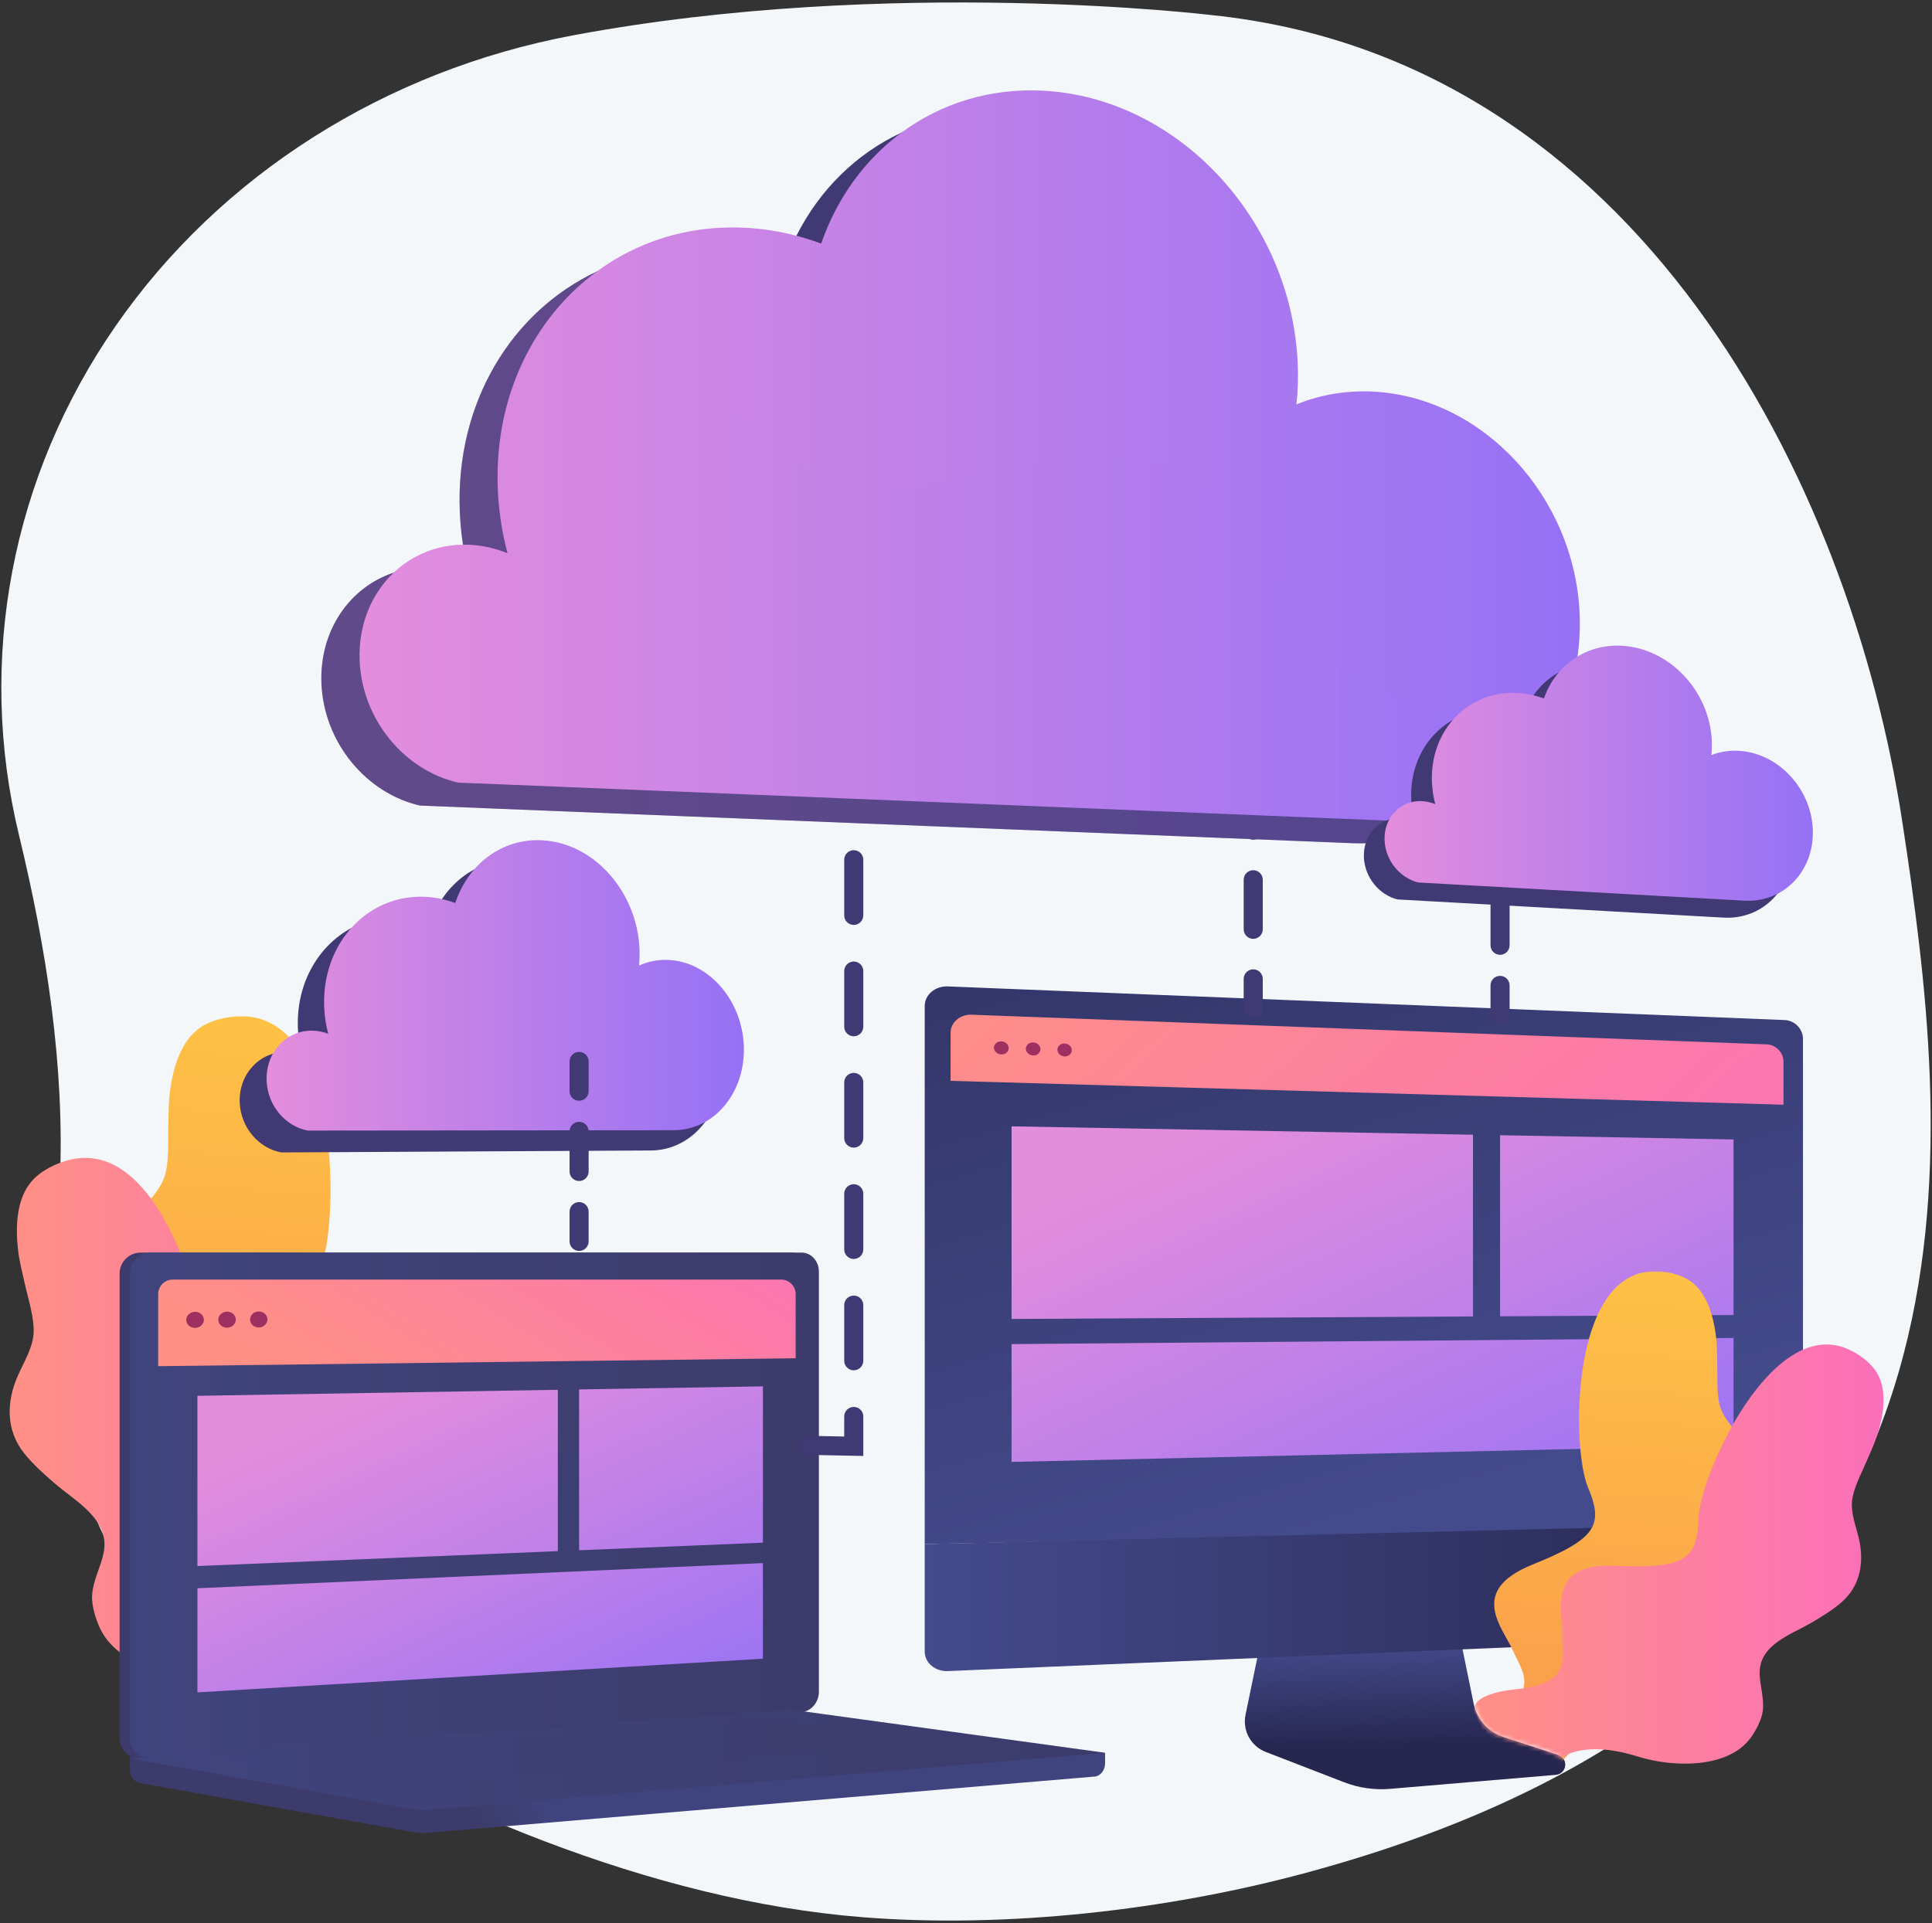 <svg width="456" height="454" viewBox="0 0 456 454" fill="none" xmlns="http://www.w3.org/2000/svg">
<rect x="0" y="0" width="456" height="454" fill="#333333" stroke="none"/>
<path d="M449.363 319.466C436.099 370.465 398.75 417.699 308.279 442.136C275.586 450.971 237.539 455.309 203.62 452.629C153.7 448.683 101.378 426.147 59.8 400.597C31.024 382.916 19.572 359.058 15.518 332.088C13.008 315.412 13.326 297.55 14.127 279.222C15.331 251.65 10.947 223.885 4.458 197.057C-5.53 155.751 2.697 112.423 27.339 76.891C51.981 41.359 90.92 16.638 135.332 8.331C210.155 -5.659 286.062 3.573 286.062 3.573C386.038 13.958 436.644 113.212 448.988 194.003C454.632 230.926 460.531 276.53 449.363 319.466Z" fill="#F4F7FA"/>
<path d="M47.206 242.632C49.941 240.724 53.921 239.889 57.224 239.926C80.639 240.189 80.038 289.127 75.577 299.709C71.116 310.29 73.134 314.051 91.001 321.247C108.867 328.442 99.172 338.674 96.411 344.897C93.65 351.119 88.78 356.167 101.623 363.631C114.465 371.094 109.497 374.657 109.497 374.657C109.497 374.657 82.777 397.844 84.802 389.884C86.827 381.924 85.361 369.533 63.339 366.791C53.853 365.611 39.65 359.873 37.259 349.415C36.702 346.98 36.477 343.312 37.251 340.903C38.324 337.561 40.781 335.059 42.286 331.954C45.795 324.718 38.986 318.648 35.219 313.309C33.252 310.522 31.292 307.668 29.866 304.558C26.906 298.099 28.748 291.585 32.991 286.204C35.026 283.624 37.78 280.935 38.837 277.745C39.972 274.318 39.626 269.48 39.719 265.867C39.793 263.033 39.756 260.2 40.146 257.385C40.874 252.149 42.633 245.823 47.206 242.632Z" fill="url(#paint0_linear_37_30)"/>
<path d="M7.495 278.851C9.684 276.335 13.341 274.557 16.554 273.79C39.33 268.35 50.65 315.965 48.896 327.314C47.142 338.663 50.015 341.82 69.095 344.454C88.175 347.088 81.26 359.371 80.094 366.078C78.93 372.786 75.434 378.866 89.706 382.982C103.978 387.098 100.025 391.762 100.025 391.762C100.025 391.762 79.747 420.751 79.775 412.538C79.803 404.324 75.368 392.662 53.34 395.359C43.852 396.521 28.68 394.409 23.818 384.847C22.685 382.621 21.575 379.118 21.739 376.592C21.967 373.089 23.742 370.065 24.447 366.687C26.09 358.815 18.009 354.584 13.057 350.322C10.472 348.096 7.877 345.805 5.737 343.134C1.295 337.59 1.497 330.823 4.304 324.572C5.651 321.574 7.668 318.296 7.917 314.945C8.185 311.345 6.672 306.737 5.885 303.209C5.267 300.442 4.541 297.704 4.236 294.878C3.668 289.622 3.836 283.058 7.495 278.851Z" fill="url(#paint1_linear_37_30)"/>
<path d="M260.826 413.806L30.672 411.801V417.732C30.672 419.342 31.676 420.71 33.036 420.954L98.116 432.634C98.889 432.772 99.672 432.809 100.451 432.743L258.325 419.427C259.735 419.308 260.826 417.935 260.826 416.281L260.826 413.806Z" fill="url(#paint2_linear_37_30)"/>
<path d="M186.737 404.191L33.205 415.041C30.458 415.235 28.224 413.172 28.224 410.433V300.676C28.224 297.936 30.458 295.716 33.205 295.716H186.737C189 295.716 190.83 297.723 190.83 300.2V399.418C190.83 401.894 189 404.031 186.737 404.191Z" fill="url(#paint3_linear_37_30)"/>
<path d="M189.185 404.191L35.653 415.041C32.906 415.235 30.672 413.172 30.672 410.433V300.676C30.672 297.936 32.906 295.716 35.653 295.716H189.185C191.448 295.716 193.278 297.723 193.278 300.2V399.418C193.278 401.894 191.448 404.031 189.185 404.191Z" fill="url(#paint4_linear_37_30)"/>
<path d="M185.354 403.699L30.672 415.12L98.116 427.223C98.889 427.361 99.672 427.398 100.451 427.332L260.826 413.805L187.814 403.777C186.998 403.664 186.174 403.639 185.354 403.699Z" fill="url(#paint5_linear_37_30)"/>
<path opacity="0.3" d="M53.242 415.407L182.02 405.757L221.875 411.188L94.207 421.503L53.242 415.407Z" fill="url(#paint6_linear_37_30)"/>
<path d="M187.797 320.667L37.333 322.537V305.539C37.333 303.633 38.878 302.088 40.784 302.088H184.346C186.252 302.088 187.797 303.633 187.797 305.539L187.797 320.667Z" fill="url(#paint7_linear_37_30)"/>
<path d="M131.665 366.204L46.596 369.719V329.535L131.665 328.109V366.204Z" fill="url(#paint8_linear_37_30)"/>
<path d="M180.067 364.204L136.682 365.997V328.024L180.067 327.297V364.204Z" fill="url(#paint9_linear_37_30)"/>
<path d="M180.067 391.6L46.596 399.547V374.967L180.067 369.024V391.6Z" fill="url(#paint10_linear_37_30)"/>
<path d="M48.121 311.587C48.121 312.638 47.189 313.496 46.038 313.504C44.886 313.512 43.951 312.665 43.951 311.611C43.951 310.558 44.886 309.7 46.038 309.695C47.189 309.689 48.121 310.537 48.121 311.587Z" fill="#9D3060"/>
<path d="M55.652 311.544C55.652 312.589 54.729 313.444 53.589 313.451C52.447 313.459 51.52 312.616 51.52 311.568C51.52 310.519 52.447 309.665 53.589 309.66C54.729 309.654 55.652 310.498 55.652 311.544Z" fill="#9D3060"/>
<path d="M63.114 311.5C63.114 312.541 62.2 313.391 61.07 313.399C59.938 313.407 59.02 312.567 59.02 311.524C59.02 310.48 59.938 309.63 61.07 309.625C62.2 309.62 63.114 310.459 63.114 311.5Z" fill="#9D3060"/>
<path d="M354.789 410.053C351.233 408.888 348.576 405.905 347.826 402.239L342.652 376.924L299.42 378.479L293.972 404.852C293.209 408.546 295.228 412.25 298.746 413.61L317.266 420.772C320.711 422.105 324.413 422.635 328.093 422.324L367.233 419.015C368.378 418.918 369.295 418.029 369.428 416.888C369.562 415.748 368.873 414.671 367.782 414.314L354.789 410.053Z" fill="url(#paint11_linear_37_30)"/>
<path d="M425.55 360.236V245.278C425.55 242.921 423.608 240.915 421.227 240.819L223.728 232.88C220.722 232.759 218.256 234.836 218.256 237.495V364.541L425.55 360.236Z" fill="url(#paint12_linear_37_30)"/>
<path d="M420.947 260.802V250.644C420.947 248.48 419.159 246.642 416.968 246.561L229.341 239.561C226.608 239.459 224.365 241.361 224.365 243.787V255.176L420.947 260.802Z" fill="url(#paint13_linear_37_30)"/>
<path d="M238.08 247.449C238.08 248.302 237.302 248.969 236.342 248.939C235.381 248.908 234.6 248.19 234.6 247.335C234.6 246.48 235.381 245.814 236.342 245.846C237.302 245.879 238.08 246.597 238.08 247.449Z" fill="#9D3060"/>
<path d="M245.568 247.695C245.568 248.543 244.8 249.206 243.851 249.176C242.901 249.146 242.129 248.432 242.129 247.582C242.129 246.732 242.901 246.069 243.851 246.102C244.8 246.134 245.568 246.848 245.568 247.695Z" fill="#9D3060"/>
<path d="M252.969 247.938C252.969 248.781 252.21 249.44 251.272 249.411C250.333 249.381 249.571 248.672 249.571 247.827C249.571 246.982 250.333 246.322 251.272 246.354C252.21 246.386 252.969 247.096 252.969 247.938Z" fill="#9D3060"/>
<path d="M218.256 364.541V389.913C218.256 392.573 220.722 394.644 223.727 394.517L421.227 386.168C423.607 386.067 425.55 384.056 425.55 381.699V359.499L218.256 364.541Z" fill="url(#paint14_linear_37_30)"/>
<path d="M347.662 310.796L238.756 311.386V265.912L347.662 267.893V310.796Z" fill="url(#paint15_linear_37_30)"/>
<path d="M409.158 310.462L354.051 310.761V268.009L409.158 269.012V310.462Z" fill="url(#paint16_linear_37_30)"/>
<path d="M409.158 341.23L238.756 345.139V317.324L409.158 315.875V341.23Z" fill="url(#paint17_linear_37_30)"/>
<path d="M122.346 202.958C134.719 203.594 144.976 215.155 145.491 228.778C145.54 230.073 145.502 231.345 145.375 232.584C147.454 231.641 149.746 231.151 152.162 231.217C161.869 231.482 169.943 240.603 170.35 251.587C170.736 262.022 164.085 270.625 155.122 271.535C154.647 271.58 154.167 271.61 153.681 271.614L66.385 272.074C61.056 271.09 56.821 266.208 56.579 260.299C56.307 253.638 61.216 248.289 67.486 248.359C68.802 248.373 70.078 248.625 71.266 249.079C70.726 247.036 70.396 244.912 70.308 242.729C69.701 227.705 80.578 215.952 94.312 216.482C96.83 216.579 99.264 217.088 101.564 217.935C104.659 208.669 112.741 202.465 122.346 202.958Z" fill="#413974"/>
<path d="M128.024 198.378C140.276 199.06 150.432 210.605 150.943 224.164C150.991 225.453 150.953 226.719 150.828 227.951C152.886 227.021 155.156 226.543 157.549 226.618C167.162 226.923 175.159 236.033 175.562 246.967C175.945 257.353 169.357 265.887 160.48 266.754C160.01 266.797 159.535 266.825 159.053 266.827L72.632 266.91C67.359 265.908 63.167 261.034 62.928 255.154C62.659 248.527 67.517 243.227 73.721 243.323C75.024 243.343 76.286 243.598 77.462 244.055C76.928 242.021 76.601 239.906 76.514 237.734C75.914 222.786 86.678 211.138 100.273 211.721C102.765 211.827 105.174 212.344 107.45 213.195C110.514 203.989 118.515 197.848 128.024 198.378Z" fill="url(#paint18_linear_37_30)"/>
<path d="M201.508 192.074C200.265 192.074 199.258 191.067 199.258 189.824V182.791C199.258 181.548 200.265 180.54 201.508 180.54C202.751 180.54 203.759 181.548 203.759 182.791V189.824C203.759 191.067 202.751 192.074 201.508 192.074Z" fill="#413974"/>
<path d="M201.508 323.51C200.265 323.51 199.258 322.503 199.258 321.26V308.116C199.258 306.873 200.265 305.866 201.508 305.866C202.751 305.866 203.759 306.873 203.759 308.116V321.26C203.759 322.503 202.751 323.51 201.508 323.51ZM201.508 297.223C200.265 297.223 199.258 296.215 199.258 294.973V281.829C199.258 280.586 200.265 279.578 201.508 279.578C202.751 279.578 203.759 280.586 203.759 281.829V294.973C203.759 296.215 202.751 297.223 201.508 297.223ZM201.508 270.936C200.265 270.936 199.258 269.928 199.258 268.685V255.542C199.258 254.299 200.265 253.291 201.508 253.291C202.751 253.291 203.759 254.299 203.759 255.542V268.685C203.759 269.928 202.751 270.936 201.508 270.936ZM201.508 244.649C200.265 244.649 199.258 243.641 199.258 242.398V229.254C199.258 228.012 200.265 227.004 201.508 227.004C202.751 227.004 203.759 228.012 203.759 229.254V242.398C203.759 243.641 202.751 244.649 201.508 244.649ZM201.508 218.361C200.265 218.361 199.258 217.354 199.258 216.111V202.967C199.258 201.724 200.265 200.717 201.508 200.717C202.751 200.717 203.759 201.724 203.759 202.967V216.111C203.759 217.354 202.751 218.361 201.508 218.361Z" fill="#413974"/>
<path d="M203.759 343.732L190.819 343.475C189.577 343.451 188.589 342.424 188.614 341.181C188.638 339.938 189.65 338.954 190.909 338.975L199.257 339.141V334.404C199.257 333.161 200.265 332.153 201.508 332.153C202.751 332.153 203.759 333.161 203.759 334.404L203.759 343.732Z" fill="#413974"/>
<path d="M295.791 198.243C294.548 198.243 293.541 197.236 293.541 195.993V188.96C293.541 187.717 294.548 186.709 295.791 186.709C297.034 186.709 298.042 187.717 298.042 188.96V195.993C298.042 197.236 297.034 198.243 295.791 198.243Z" fill="#413974"/>
<path d="M295.791 221.648C294.548 221.648 293.541 220.64 293.541 219.397V207.695C293.541 206.452 294.548 205.445 295.791 205.445C297.034 205.445 298.042 206.452 298.042 207.695V219.397C298.042 220.64 297.034 221.648 295.791 221.648Z" fill="#413974"/>
<path d="M295.791 240.383C294.548 240.383 293.541 239.375 293.541 238.132V231.099C293.541 229.857 294.548 228.849 295.791 228.849C297.034 228.849 298.042 229.857 298.042 231.099V238.132C298.042 239.375 297.034 240.383 295.791 240.383Z" fill="#413974"/>
<path d="M354.051 206.469C352.808 206.469 351.801 205.461 351.801 204.218V197.185C351.801 195.942 352.808 194.935 354.051 194.935C355.294 194.935 356.302 195.942 356.302 197.185V204.218C356.302 205.461 355.294 206.469 354.051 206.469Z" fill="#413974"/>
<path d="M354.051 225.418C352.808 225.418 351.801 224.41 351.801 223.167V213.693C351.801 212.45 352.808 211.442 354.051 211.442C355.294 211.442 356.302 212.45 356.302 213.693V223.167C356.302 224.41 355.294 225.418 354.051 225.418Z" fill="#413974"/>
<path d="M354.051 241.925C352.808 241.925 351.801 240.918 351.801 239.675V232.642C351.801 231.399 352.808 230.391 354.051 230.391C355.294 230.391 356.302 231.399 356.302 232.642V239.675C356.302 240.918 355.294 241.925 354.051 241.925Z" fill="#413974"/>
<path d="M136.682 259.872C135.439 259.872 134.431 258.865 134.431 257.622V250.589C134.431 249.346 135.439 248.338 136.682 248.338C137.925 248.338 138.932 249.346 138.932 250.589V257.622C138.933 258.865 137.925 259.872 136.682 259.872Z" fill="#413974"/>
<path d="M136.682 278.821C135.439 278.821 134.431 277.813 134.431 276.571V267.096C134.431 265.853 135.439 264.846 136.682 264.846C137.925 264.846 138.932 265.853 138.932 267.096V276.571C138.933 277.813 137.925 278.821 136.682 278.821Z" fill="#413974"/>
<path d="M136.682 295.328C135.439 295.328 134.431 294.321 134.431 293.078V286.045C134.431 284.802 135.439 283.794 136.682 283.794C137.925 283.794 138.932 284.802 138.932 286.045V293.078C138.933 294.321 137.925 295.328 136.682 295.328Z" fill="#413974"/>
<path d="M361.024 170.86C358.076 178.551 353.287 185.123 347.2 189.984C340.532 195.318 332.301 198.593 323.214 199.054C321.948 199.11 320.665 199.122 319.372 199.076L99.126 190.187C86.449 187.289 76.435 175.316 75.866 161.351C75.36 148.894 82.522 138.621 92.931 135.189C95.671 134.283 98.642 133.855 101.753 133.984C104.915 134.12 107.97 134.817 110.823 135.987C110.176 133.568 109.664 131.104 109.276 128.594C108.882 126.034 108.629 123.435 108.522 120.802C107.475 95.05 120.793 73.512 140.885 64.088C148.706 60.419 157.55 58.585 166.975 59.052C167.036 59.058 167.098 59.058 167.16 59.063C173.321 59.384 179.313 60.678 184.979 62.777C185.829 60.312 186.83 57.932 187.978 55.659C193.43 44.823 202.083 36.288 212.723 31.336C220.155 27.876 228.555 26.16 237.501 26.633C269.437 28.315 296.286 57.235 297.648 91.235C297.777 94.476 297.676 97.644 297.344 100.721C302.835 98.482 308.901 97.39 315.32 97.689C341.314 98.893 363.19 122.467 364.298 150.346C364.591 157.711 363.404 164.648 361.024 170.86Z" fill="#413974"/>
<path d="M366.442 172.193C361.913 180.07 355.24 186.282 347.2 189.984C342.496 192.15 337.32 193.455 331.828 193.731C330.562 193.793 329.285 193.804 327.991 193.754L108.111 184.763C95.452 181.86 85.453 169.892 84.885 155.939C84.542 147.561 87.676 140.168 92.931 135.188C97.213 131.132 102.906 128.679 109.276 128.594C109.759 128.583 110.243 128.589 110.733 128.611C113.884 128.746 116.933 129.444 119.786 130.614C118.486 125.725 117.698 120.638 117.49 115.44C116.607 93.75 125.918 75.053 140.885 64.087C148.689 58.354 158.034 54.736 168.274 53.892C170.75 53.684 173.276 53.639 175.841 53.769C179.982 53.977 184.039 54.618 187.978 55.659C189.958 56.177 191.905 56.796 193.818 57.505C197.526 46.747 204.142 37.694 212.722 31.336C222.001 24.461 233.58 20.736 246.256 21.411C278.141 23.11 304.945 52.019 306.301 85.991C306.431 89.232 306.329 92.394 305.997 95.471C311.483 93.238 317.537 92.146 323.951 92.444C349.9 93.665 371.736 117.229 372.845 145.085C373.244 155.185 370.87 164.485 366.442 172.193Z" fill="url(#paint19_linear_37_30)"/>
<path opacity="0.2" d="M366.442 172.193C361.913 180.07 355.24 186.282 347.2 189.984C340.532 195.318 332.301 198.592 323.214 199.054C321.948 199.11 320.665 199.121 319.371 199.076L99.126 190.187C86.449 187.289 76.434 175.316 75.866 161.351C75.36 148.894 82.522 138.62 92.931 135.189C97.213 131.132 102.906 128.679 109.276 128.594C108.882 126.034 108.629 123.435 108.522 120.802C107.475 95.049 120.793 73.512 140.885 64.087C148.689 58.354 158.034 54.736 168.274 53.892C167.886 55.417 167.498 57.156 167.16 59.063C164.628 73.416 164.966 97.176 190.121 109.701C191.708 110.494 193.396 111.237 195.185 111.935C197.813 112.953 200.665 113.87 203.76 114.658C221.241 119.12 248.591 101.953 272.599 109.268C273.139 109.431 273.679 109.814 274.214 109.814H274.219C275.992 110.376 277.747 111.198 279.474 112.126C282.423 113.713 285.298 115.761 288.072 118.377C292.73 122.76 297.096 128.727 301.052 136.716C316.867 168.674 341.314 166.782 361.024 170.861C362.875 171.238 364.687 171.676 366.442 172.193Z" fill="url(#paint20_linear_37_30)"/>
<path d="M377.882 156.454C389.141 157.044 398.662 167.123 399.145 178.963C399.191 180.089 399.151 181.193 399.036 182.266C400.989 181.501 403.15 181.133 405.437 181.253C414.73 181.74 422.584 190.055 422.983 199.827C423.362 209.112 416.873 216.37 408.254 216.655C407.801 216.668 407.344 216.666 406.881 216.642L329.863 212.345C325.528 211.286 322.106 207.15 321.912 202.384C321.693 197.014 325.658 192.874 330.764 193.142C331.848 193.198 332.897 193.447 333.876 193.858C333.431 192.176 333.159 190.435 333.086 188.655C332.587 176.415 341.616 166.984 353.256 167.594C355.419 167.707 357.52 168.164 359.512 168.902C362.207 161.18 369.31 156.005 377.882 156.454Z" fill="#413974"/>
<path d="M382.766 152.451C394.025 153.041 403.546 163.12 404.029 174.96C404.075 176.087 404.035 177.19 403.92 178.263C405.872 177.498 408.033 177.13 410.321 177.25C419.613 177.737 427.468 186.052 427.867 195.824C428.246 205.109 421.757 212.367 413.138 212.653C412.685 212.665 412.228 212.663 411.765 212.639L334.747 208.342C330.412 207.283 326.99 203.148 326.796 198.381C326.577 193.011 330.542 188.871 335.648 189.139C336.732 189.196 337.781 189.444 338.76 189.855C338.315 188.173 338.043 186.432 337.97 184.653C337.471 172.412 346.5 162.981 358.14 163.591C360.303 163.705 362.404 164.161 364.396 164.899C367.091 157.177 374.194 152.002 382.766 152.451Z" fill="url(#paint21_linear_37_30)"/>
<mask id="mask0_37_30" style="mask-type:luminance" maskUnits="userSpaceOnUse" x="347" y="299" width="102" height="126">
<path d="M347.799 401.609C347.799 401.609 348.552 407.443 353.096 409.467C358.676 411.952 368.758 413.318 369.414 416.225C370.07 419.132 372.085 419.899 372.085 419.899L400.639 424.33L443.4 382.319L448.183 318.928L415.268 313.699V299.986H371.382V361.314L347.917 376.924L347.799 401.609Z" fill="white"/>
</mask>
<g mask="url(#mask0_37_30)">
<path d="M398.94 302.434C396.61 300.808 393.22 300.097 390.406 300.128C370.458 300.352 370.97 342.044 374.77 351.058C378.571 360.072 376.851 363.276 361.631 369.406C346.41 375.536 354.669 384.253 357.022 389.554C359.374 394.855 363.522 399.156 352.582 405.514C341.641 411.872 345.874 414.907 345.874 414.907C345.874 414.907 368.636 434.661 366.911 427.879C365.187 421.098 366.435 410.542 385.196 408.206C393.277 407.201 405.377 402.312 407.414 393.404C407.888 391.329 408.08 388.204 407.421 386.152C406.507 383.304 404.413 381.173 403.131 378.528C400.142 372.363 405.943 367.193 409.152 362.645C410.827 360.27 412.497 357.839 413.712 355.189C416.233 349.687 414.664 344.137 411.049 339.553C409.316 337.355 406.97 335.064 406.069 332.347C405.102 329.427 405.398 325.306 405.318 322.227C405.255 319.813 405.287 317.4 404.954 315.002C404.335 310.541 402.836 305.152 398.94 302.434Z" fill="url(#paint22_linear_37_30)"/>
<path d="M443.032 324.157C441.585 321.712 438.794 319.66 436.22 318.523C417.972 310.463 401.165 348.62 400.89 358.399C400.614 368.178 397.722 370.382 381.329 369.655C364.937 368.928 368.843 380.284 368.788 386.083C368.733 391.882 370.726 397.515 358.135 398.769C345.543 400.024 348.138 404.539 348.138 404.539C348.138 404.539 360.672 431.948 361.911 425.062C363.151 418.175 368.66 409.085 386.704 414.732C394.475 417.164 407.513 417.728 413.057 410.463C414.348 408.772 415.817 406.007 416.068 403.866C416.416 400.896 415.393 398.089 415.322 395.15C415.156 388.301 422.577 385.998 427.382 383.188C429.891 381.721 432.418 380.2 434.621 378.291C439.196 374.328 440.067 368.627 438.676 362.957C438.009 360.239 436.822 357.182 437.129 354.335C437.458 351.277 439.434 347.649 440.637 344.814C441.58 342.59 442.609 340.407 443.299 338.087C444.584 333.77 445.452 328.244 443.032 324.157Z" fill="url(#paint23_linear_37_30)"/>
</g>
<defs>
<linearGradient id="paint0_linear_37_30" x1="76.568" y1="231.226" x2="56.375" y2="525.15" gradientUnits="userSpaceOnUse">
<stop stop-color="#FFC444"/>
<stop offset="0.996" stop-color="#F36F56"/>
</linearGradient>
<linearGradient id="paint1_linear_37_30" x1="2.283" y1="343.681" x2="100.527" y2="343.681" gradientUnits="userSpaceOnUse">
<stop stop-color="#FF9085"/>
<stop offset="1" stop-color="#FB6FBB"/>
</linearGradient>
<linearGradient id="paint2_linear_37_30" x1="127.888" y1="422.653" x2="111.721" y2="429.443" gradientUnits="userSpaceOnUse">
<stop stop-color="#40447E"/>
<stop offset="0.996" stop-color="#3C3B6B"/>
</linearGradient>
<linearGradient id="paint3_linear_37_30" x1="106.299" y1="351.395" x2="88.753" y2="358.765" gradientUnits="userSpaceOnUse">
<stop stop-color="#40447E"/>
<stop offset="0.996" stop-color="#3C3B6B"/>
</linearGradient>
<linearGradient id="paint4_linear_37_30" x1="30.672" y1="355.385" x2="193.278" y2="355.385" gradientUnits="userSpaceOnUse">
<stop stop-color="#40447E"/>
<stop offset="0.996" stop-color="#3C3B6B"/>
</linearGradient>
<linearGradient id="paint5_linear_37_30" x1="30.672" y1="415.516" x2="260.826" y2="415.516" gradientUnits="userSpaceOnUse">
<stop stop-color="#40447E"/>
<stop offset="0.996" stop-color="#3C3B6B"/>
</linearGradient>
<linearGradient id="paint6_linear_37_30" x1="53.242" y1="413.63" x2="221.875" y2="413.63" gradientUnits="userSpaceOnUse">
<stop stop-color="#40447E"/>
<stop offset="0.996" stop-color="#3C3B6B"/>
</linearGradient>
<linearGradient id="paint7_linear_37_30" x1="93.734" y1="342.293" x2="150.415" y2="252.924" gradientUnits="userSpaceOnUse">
<stop stop-color="#FF9085"/>
<stop offset="1" stop-color="#FB6FBB"/>
</linearGradient>
<linearGradient id="paint8_linear_37_30" x1="80.802" y1="330.861" x2="128.081" y2="433.343" gradientUnits="userSpaceOnUse">
<stop offset="0.004" stop-color="#E38DDD"/>
<stop offset="1" stop-color="#9571F6"/>
</linearGradient>
<linearGradient id="paint9_linear_37_30" x1="138.738" y1="304.084" x2="183.954" y2="402.092" gradientUnits="userSpaceOnUse">
<stop offset="0.004" stop-color="#E38DDD"/>
<stop offset="1" stop-color="#9571F6"/>
</linearGradient>
<linearGradient id="paint10_linear_37_30" x1="89.397" y1="332.405" x2="132.66" y2="426.181" gradientUnits="userSpaceOnUse">
<stop offset="0.004" stop-color="#E38DDD"/>
<stop offset="1" stop-color="#9571F6"/>
</linearGradient>
<linearGradient id="paint11_linear_37_30" x1="330.979" y1="387.181" x2="331.652" y2="412.44" gradientUnits="userSpaceOnUse">
<stop stop-color="#444B8C"/>
<stop offset="0.996" stop-color="#26264F"/>
</linearGradient>
<linearGradient id="paint12_linear_37_30" x1="336.478" y1="355.78" x2="262.254" y2="95.196" gradientUnits="userSpaceOnUse">
<stop stop-color="#444B8C"/>
<stop offset="0.996" stop-color="#26264F"/>
</linearGradient>
<linearGradient id="paint13_linear_37_30" x1="262.245" y1="187.266" x2="397.514" y2="332.496" gradientUnits="userSpaceOnUse">
<stop stop-color="#FF9085"/>
<stop offset="1" stop-color="#FB6FBB"/>
</linearGradient>
<linearGradient id="paint14_linear_37_30" x1="218.256" y1="377.011" x2="425.55" y2="377.011" gradientUnits="userSpaceOnUse">
<stop stop-color="#444B8C"/>
<stop offset="0.996" stop-color="#26264F"/>
</linearGradient>
<linearGradient id="paint15_linear_37_30" x1="282.782" y1="267.037" x2="342.025" y2="395.452" gradientUnits="userSpaceOnUse">
<stop offset="0.004" stop-color="#E38DDD"/>
<stop offset="1" stop-color="#9571F6"/>
</linearGradient>
<linearGradient id="paint16_linear_37_30" x1="357.884" y1="238.471" x2="412.498" y2="356.849" gradientUnits="userSpaceOnUse">
<stop offset="0.004" stop-color="#E38DDD"/>
<stop offset="1" stop-color="#9571F6"/>
</linearGradient>
<linearGradient id="paint17_linear_37_30" x1="292.614" y1="262.57" x2="349.325" y2="385.494" gradientUnits="userSpaceOnUse">
<stop offset="0.004" stop-color="#E38DDD"/>
<stop offset="1" stop-color="#9571F6"/>
</linearGradient>
<linearGradient id="paint18_linear_37_30" x1="62.918" y1="232.628" x2="175.578" y2="232.628" gradientUnits="userSpaceOnUse">
<stop offset="0.004" stop-color="#E38DDD"/>
<stop offset="1" stop-color="#9571F6"/>
</linearGradient>
<linearGradient id="paint19_linear_37_30" x1="84.86" y1="107.559" x2="372.888" y2="107.559" gradientUnits="userSpaceOnUse">
<stop offset="0.004" stop-color="#E38DDD"/>
<stop offset="1" stop-color="#9571F6"/>
</linearGradient>
<linearGradient id="paint20_linear_37_30" x1="75.841" y1="126.498" x2="366.442" y2="126.498" gradientUnits="userSpaceOnUse">
<stop offset="0.004" stop-color="#E38DDD"/>
<stop offset="1" stop-color="#9571F6"/>
</linearGradient>
<linearGradient id="paint21_linear_37_30" x1="326.787" y1="182.542" x2="427.883" y2="182.542" gradientUnits="userSpaceOnUse">
<stop offset="0.004" stop-color="#E38DDD"/>
<stop offset="1" stop-color="#9571F6"/>
</linearGradient>
<linearGradient id="paint22_linear_37_30" x1="386.227" y1="291.044" x2="368.572" y2="548.019" gradientUnits="userSpaceOnUse">
<stop stop-color="#FFC444"/>
<stop offset="0.996" stop-color="#F36F56"/>
</linearGradient>
<linearGradient id="paint23_linear_37_30" x1="347.917" y1="371.792" x2="444.564" y2="371.792" gradientUnits="userSpaceOnUse">
<stop stop-color="#FF9085"/>
<stop offset="1" stop-color="#FB6FBB"/>
</linearGradient>
</defs>
</svg>
